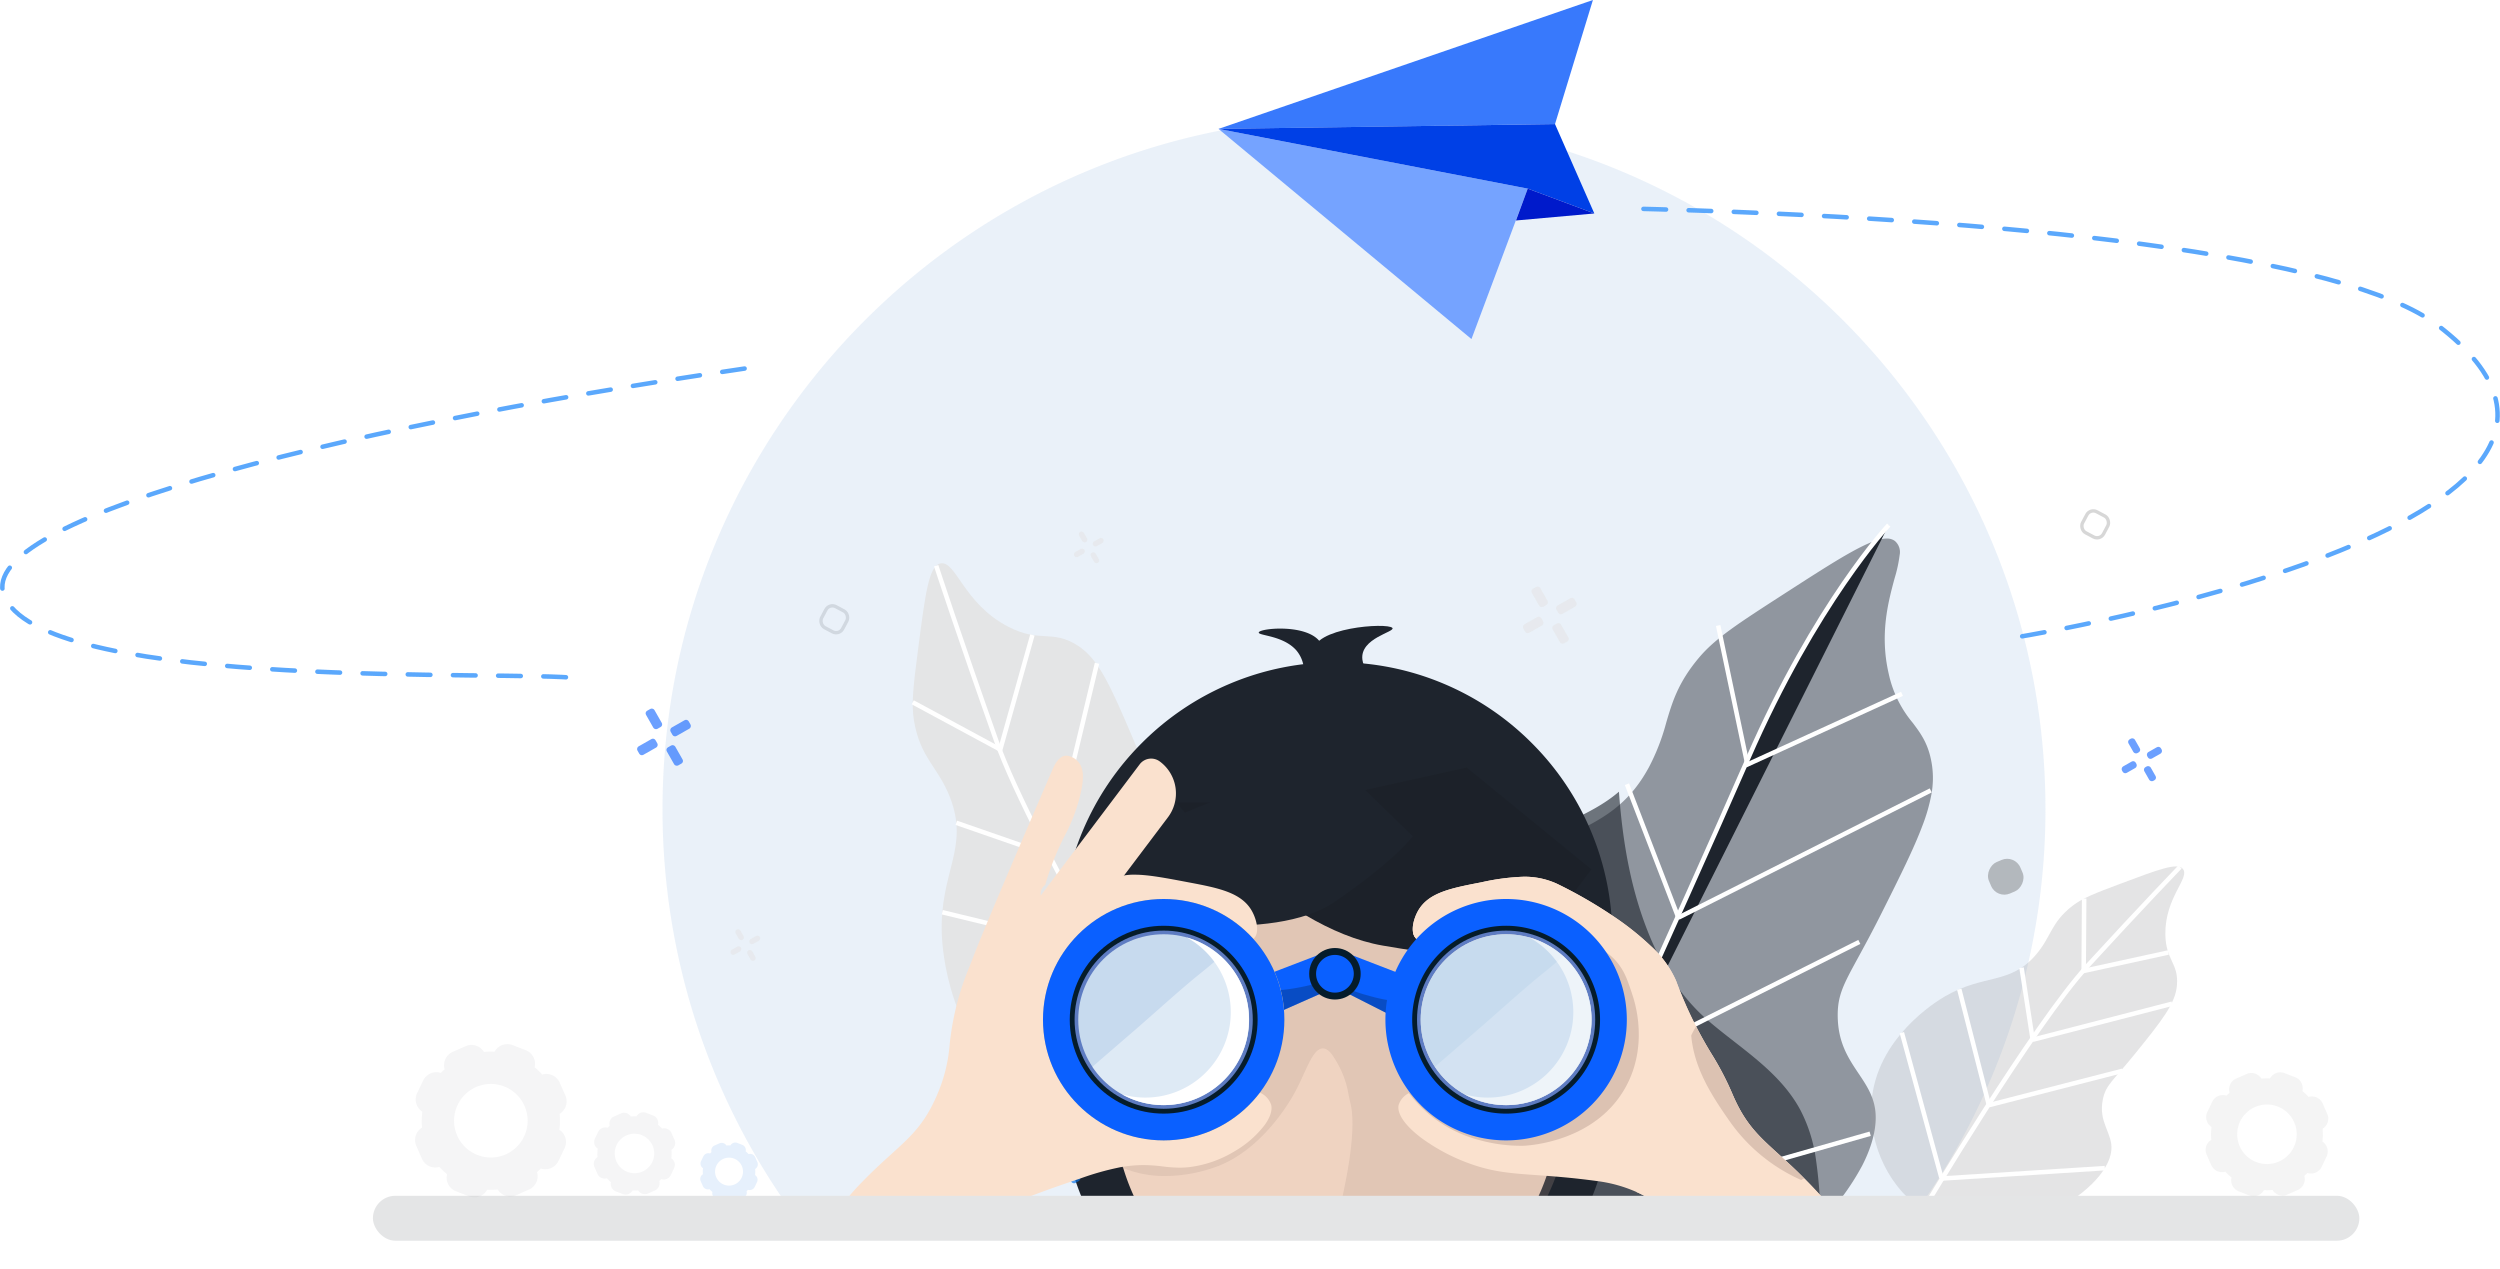 <svg xmlns="http://www.w3.org/2000/svg" xmlns:xlink="http://www.w3.org/1999/xlink" width="553.172" height="280.71" viewBox="0 0 553.172 280.71"><defs><style>.a,.ak,.an{fill:#fff;}.a{stroke:#707070;stroke-width:0.75px;}.a,.y{opacity:0.28;}.ao,.b{fill:#c7daee;}.b{opacity:0.37;}.au,.c,.j,.t{fill:none;}.c{stroke:#5ba8fc;stroke-linecap:round;stroke-dasharray:5;}.ab,.c,.i,.j,.k,.l,.m,.n,.t,.w,.x{stroke-miterlimit:10;}.d{fill:#75a3ff;}.e{fill:#3879fc;}.f{fill:#0040e6;}.g{fill:#001acb;}.h,.i{fill:#e4e5e6;}.i,.j,.m{stroke:#fff;}.aa,.k,.l,.m,.n{fill:#1e242d;}.ab,.k,.l,.n,.w,.x{stroke:rgba(0,0,0,0);}.k{opacity:0.44;}.l{opacity:0.61;}.aq,.ar,.o,.u{fill:#9b9ea2;}.o{opacity:0.27;}.ak,.p{opacity:0.6;}.q{fill:#0a60ff;}.r{opacity:0.65;}.s,.v{fill:#016fe8;}.t{stroke:#0034db;}.u{opacity:0.69;}.v{opacity:0.57;}.w{fill:#efd3c1;}.ad,.x{fill:#b59a8f;}.x{opacity:0.24;}.af,.y{fill:#051c2b;}.z{fill:#1c2129;}.ab,.ae{fill:#fae1ce;}.ac{fill:#f8cc83;}.ad{opacity:0.43;}.ag{fill:#fdf3e1;}.ah{fill:#5e7cc2;}.ai{opacity:0.74;}.aj{fill:#b5d2f3;}.al{opacity:0.59;}.am{opacity:0.35;}.ap{fill:#e6f0fc;}.aq{opacity:0.11;}.ar{opacity:0.1;}.as{opacity:0.42;}.at{stroke:none;}.av{filter:url(#a);}</style><filter id="a" x="298.797" y="109.657" width="138.405" height="171.052" filterUnits="userSpaceOnUse"><feOffset dy="3" input="SourceAlpha"/><feGaussianBlur stdDeviation="3" result="b"/><feFlood flood-opacity="0.161"/><feComposite operator="in" in2="b"/><feComposite in="SourceGraphic"/></filter></defs><g transform="translate(-638.404 -183.974)"><g class="a" transform="matrix(0.883, 0.469, -0.469, 0.883, 821.76, 316.943)"><rect class="at" width="6" height="6" rx="2"/><rect class="au" x="0.375" y="0.375" width="5.25" height="5.25" rx="1.625"/></g><g class="a" transform="matrix(0.883, 0.469, -0.469, 0.883, 1100.76, 295.943)"><rect class="at" width="6" height="6" rx="2"/><rect class="au" x="0.375" y="0.375" width="5.25" height="5.25" rx="1.625"/></g><path class="b" d="M-6004.825,241h-250.35a152.357,152.357,0,0,1-20.485-41.05A152.905,152.905,0,0,1-6283,153a154.144,154.144,0,0,1,3.108-30.835,152.255,152.255,0,0,1,8.915-28.72,153.005,153.005,0,0,1,14.106-25.989,154.072,154.072,0,0,1,18.683-22.644,154.071,154.071,0,0,1,22.643-18.683,153.024,153.024,0,0,1,25.989-14.106,152.225,152.225,0,0,1,28.72-8.915A154.127,154.127,0,0,1-6130,0a154.127,154.127,0,0,1,30.834,3.108,152.224,152.224,0,0,1,28.72,8.915,153,153,0,0,1,25.989,14.106,154.061,154.061,0,0,1,22.644,18.683,154.072,154.072,0,0,1,18.683,22.644,153.005,153.005,0,0,1,14.106,25.989,152.263,152.263,0,0,1,8.915,28.72A154.144,154.144,0,0,1-5977,153a152.9,152.9,0,0,1-7.339,46.95A152.353,152.353,0,0,1-6004.825,241Z" transform="translate(7068 210)"/><path class="c" d="M1159.883,586.815c-94.664,13.893-172.169,34.3-163.59,50.875,10.662,20.591,112.532,15.8,126.9,17.663" transform="translate(-356.725 -321.291)"/><path class="c" d="M1166.811,677.1s149.525-24.753,92.031-68.74c-20.408-15.613-94.028-23.844-180.064-25.943" transform="translate(-80.958 -352.333)"/><g transform="translate(908.025 183.974)"><path class="d" d="M1141.636,618.356l-12.451,33.29-55.968-46.5Z" transform="translate(-1073.218 -576.62)"/><path class="e" d="M1073.218,626.036l74.454-1.066,8.388-27.456Z" transform="translate(-1073.218 -597.515)"/><path class="f" d="M1147.671,604.857l-74.454,1.065,68.419,13.215,14.736,5.5Z" transform="translate(-1073.218 -577.401)"/><path class="g" d="M1093.418,608.675l14.736,5.5-17.337,1.55Z" transform="translate(-1025 -566.939)"/></g><g transform="translate(-424 -385)"><g transform="translate(1264.365 693.605)"><path class="h" d="M1136.951,928.364c-.564-13.933,6.221-19.141,1.788-30.47-2.651-6.775-6.507-8.568-7.931-16.825-.653-3.789-.146-7.893.9-15.948,1.582-12.233,2.374-18.35,4.891-18.927,3.49-.8,5.044,8.824,15.058,14,7.128,3.68,9.612.494,15.369,4.17,4.653,2.971,7.277,8.962,12.335,20.823,4.243,9.95,4.228,12.389,7.65,15.258,5.64,4.727,10.531,2.168,14.939,5.023,11.122,7.2,12.963,44.827-9.409,58.362-11.385,6.889-26.617,6.072-37.451-.667C1138.27,952.7,1137.061,931.081,1136.951,928.364Z" transform="translate(-1130.517 -846.147)"/><path class="i" d="M1139.573,847.1s5.052,15.477,13.265,38.643S1195.073,965,1195.073,965" transform="translate(-1134.386 -846.556)"/><line class="j" y1="45.494" x2="20.558" transform="translate(54.761 63.643)"/><line class="j" y1="42.574" x2="10.204" transform="translate(30.57 22.128)"/><line class="j" x2="20.928" y2="7.27" transform="translate(9.642 57.432)"/><line class="j" x2="19.164" y2="10.343" transform="translate(0.004 30.767)"/><line class="j" x2="44.645" y2="10.082" transform="translate(10.013 98.815)"/><line class="j" x1="35.342" y1="8.569" transform="translate(6.544 77.218)"/><line class="j" y1="40.755" x2="9.825" transform="translate(41.887 45.033)"/><line class="j" x1="7.197" y2="25.66" transform="translate(19.281 15.865)"/></g><g class="av" transform="matrix(1, 0, 0, 1, 1062.4, 568.97)"><path class="k" d="M-6198.8,152.053h-83.454a52.855,52.855,0,0,1-9.8-23.451,48.641,48.641,0,0,1,1.178-19.545,61.932,61.932,0,0,1,6.813-15.9,75.842,75.842,0,0,1,13.218-16.427c6.282-5.766,12.118-8.615,17.268-11.129,6.912-3.374,12.882-6.289,17.608-15.031a47.327,47.327,0,0,0,3.81-9.842c1.345-4.547,2.615-8.838,7.218-14.327,3.6-4.3,8.793-7.648,18.215-13.734,6.2-4,11.094-7.167,14.918-9.334,4.062-2.3,6.663-3.328,8.433-3.328a2.9,2.9,0,0,1,1.8.534,3.243,3.243,0,0,1,1.064,3.108,30.813,30.813,0,0,1-1.118,5.151c-1.4,5.2-3.324,12.318-1.315,21.073a25.1,25.1,0,0,0,5.257,10.824c1.912,2.531,3.718,4.921,4.374,9.781a19.911,19.911,0,0,1-.163,6.085,38.574,38.574,0,0,1-2.005,7c-1.872,4.977-4.708,10.715-9.158,19.573-2.029,4.038-3.694,7.087-5.031,9.537l-.005.01c-3.229,5.913-4.565,8.36-4.543,12.87.028,5.973,2.36,9.454,4.615,12.82,1.686,2.516,3.278,4.892,3.69,8.1.444,3.466-.542,7.691-2.851,12.217a54.728,54.728,0,0,1-10.04,13.363Z" transform="translate(6600.85 116.16)"/></g><path class="l" d="M-6190.342,98.036H-6264.1a54.616,54.616,0,0,1-9.184-13.3,51.288,51.288,0,0,1-4.765-15.153,48.641,48.641,0,0,1,1.178-19.545,61.924,61.924,0,0,1,6.812-15.9,77.218,77.218,0,0,1,8.119-11.149,68,68,0,0,1,5.1-5.278c6.281-5.765,12.117-8.616,17.266-11.132,3.941-1.925,7.664-3.744,10.952-6.576.88,12.195,2.873,21.931,6.272,30.641,3.278,8.4,7.8,15.127,13.438,19.985,1.839,1.584,3.8,3.114,5.7,4.594,5.546,4.322,11.28,8.791,14.72,15.187a33.542,33.542,0,0,1,3.4,10.544,104.339,104.339,0,0,1,1.022,11.167l.009.163a72.189,72.189,0,0,1-6.289,5.755Z" transform="translate(7649.248 744.148)"/><g transform="translate(1370.703 685.131)"><path class="m" d="M1449.829,831.4s-16.113,17.245-31.113,51.645-46.238,102.588-46.238,102.588" transform="translate(-1340.219 -831.372)"/><line class="j" y1="19.553" x2="68.573" transform="translate(36.938 134.704)"/><line class="j" y1="28.15" x2="55.837" transform="translate(63.072 58.736)"/><line class="j" x2="11.379" y2="29.527" transform="translate(51.693 57.359)"/><line class="j" x2="6.402" y2="30.439" transform="translate(71.878 22.25)"/><line class="j" x2="30.192" y2="57.982" transform="translate(6.912 95.941)"/><line class="j" x1="23.26" y1="46.443" transform="translate(27.261 72.234)"/><line class="j" y1="26.421" x2="52.589" transform="translate(50.521 92.257)"/><line class="j" x1="34.62" y2="15.825" transform="translate(77.931 37.37)"/></g><path class="n" d="M-6238.758,126.682h-104.59a60.671,60.671,0,0,1-6.406-14.821,61.1,61.1,0,0,1-2.274-16.552V60.976a60.606,60.606,0,0,1,4.792-23.735,60.781,60.781,0,0,1,13.067-19.382,60.772,60.772,0,0,1,19.381-13.067A60.593,60.593,0,0,1-6291.054,0a60.593,60.593,0,0,1,23.734,4.792,60.768,60.768,0,0,1,19.381,13.067,60.755,60.755,0,0,1,13.068,19.382,60.6,60.6,0,0,1,4.792,23.735V95.309a61.1,61.1,0,0,1-2.274,16.552,60.653,60.653,0,0,1-6.406,14.821Z" transform="translate(7649.248 715.501)"/><g transform="translate(1476.44 760.689)"><path class="o" d="M1520.485,1004.286c8.766-5.119,14.431-2.534,20.2-9.251,3.451-4.018,3.287-7.109,8.11-10.843,2.213-1.713,5.026-2.788,10.56-4.867,8.406-3.159,12.609-4.738,13.84-3.317,1.706,1.97-3.952,6.256-3.858,14.46.066,5.839,2.963,6.35,2.565,11.306-.322,4.006-3.278,7.739-9.179,15.04-4.949,6.125-6.523,6.948-7.2,10.127-1.114,5.24,2.2,7.511,1.87,11.321-.835,9.61-24.4,23.637-40.738,13.873-8.315-4.968-12.99-15.041-12.355-24.308C1505.289,1013.44,1518.775,1005.285,1520.485,1004.286Z" transform="translate(-1504.247 -975.482)"/><path class="j" d="M1581.122,975.7s-8.227,8.532-20.319,21.721-36.539,54.209-36.539,54.209" transform="translate(-1512.799 -975.574)"/><line class="j" y1="2.311" x2="36.27" transform="translate(15.426 66.756)"/><line class="j" y1="7.972" x2="30.858" transform="translate(35.738 30.372)"/><line class="j" x2="2.469" y2="15.938" transform="translate(33.269 22.406)"/><line class="j" x1="0.108" y2="15.853" transform="translate(47.016 7.106)"/><line class="j" x2="8.757" y2="32.148" transform="translate(6.787 36.771)"/><line class="j" x1="6.555" y1="25.65" transform="translate(19.49 27.169)"/><line class="j" y1="7.595" x2="29.559" transform="translate(26.044 45.223)"/><line class="j" x1="18.956" y2="4.132" transform="translate(46.788 19.042)"/></g><g class="p" transform="translate(1399.12 698.508)"><rect class="h" width="2.146" height="4.603" rx="0.655" transform="translate(1.9 1.061) rotate(-29.632)"/><rect class="h" width="2.146" height="4.603" rx="0.655" transform="translate(6.503 9.154) rotate(-29.632)"/><rect class="h" width="2.146" height="4.603" rx="0.655" transform="translate(11.342 2.497) rotate(60.368)"/><rect class="h" width="2.146" height="4.603" rx="0.655" transform="translate(4.001 6.673) rotate(60.368)"/></g><g class="p" transform="translate(1203.12 725.508)"><rect class="q" width="2.146" height="4.603" rx="0.655" transform="translate(1.9 1.061) rotate(-29.632)"/><rect class="q" width="2.146" height="4.603" rx="0.655" transform="translate(6.503 9.154) rotate(-29.632)"/><rect class="q" width="2.146" height="4.603" rx="0.655" transform="translate(11.342 2.497) rotate(60.368)"/><rect class="q" width="2.146" height="4.603" rx="0.655" transform="translate(4.001 6.673) rotate(60.368)"/></g><g class="p" transform="translate(1531.607 732.085)"><rect class="q" width="1.632" height="3.499" rx="0.655" transform="translate(1.444 0.807) rotate(-29.632)"/><rect class="q" width="1.632" height="3.499" rx="0.655" transform="translate(4.943 6.959) rotate(-29.632)"/><rect class="q" width="1.632" height="3.499" rx="0.655" transform="translate(8.622 1.898) rotate(60.368)"/><rect class="q" width="1.632" height="3.499" rx="0.655" transform="translate(3.042 5.073) rotate(60.368)"/></g><g class="p" transform="translate(1223.804 774.355)"><rect class="h" width="1.217" height="2.611" rx="0.609" transform="translate(1.077 0.602) rotate(-29.632)"/><rect class="h" width="1.217" height="2.611" rx="0.609" transform="translate(3.688 5.191) rotate(-29.632)"/><rect class="h" width="1.217" height="2.611" rx="0.609" transform="translate(6.433 1.416) rotate(60.368)"/><rect class="h" width="1.217" height="2.611" rx="0.609" transform="translate(2.269 3.784) rotate(60.368)"/></g><g class="p" transform="translate(1299.804 686.355)"><rect class="h" width="1.217" height="2.611" rx="0.609" transform="translate(1.077 0.602) rotate(-29.632)"/><rect class="h" width="1.217" height="2.611" rx="0.609" transform="translate(3.688 5.191) rotate(-29.632)"/><rect class="h" width="1.217" height="2.611" rx="0.609" transform="translate(6.433 1.416) rotate(60.368)"/><rect class="h" width="1.217" height="2.611" rx="0.609" transform="translate(2.269 3.784) rotate(60.368)"/></g><g class="r" transform="translate(1291.018 817.899)"><rect class="s" width="2.146" height="4.603" rx="0.655" transform="translate(1.9 1.061) rotate(-29.632)"/><rect class="s" width="2.146" height="4.603" rx="0.655" transform="translate(6.503 9.154) rotate(-29.632)"/><rect class="s" width="2.146" height="4.603" rx="0.655" transform="translate(11.342 2.497) rotate(60.368)"/><rect class="s" width="2.146" height="4.603" rx="0.655" transform="translate(4.001 6.673) rotate(60.368)"/></g><path class="t" d="M1230.162,1021.361" transform="translate(91.28 -227.392)"/><rect class="u" width="7.56" height="7.56" rx="3.175" transform="translate(1508.201 758.007) rotate(66.833)"/><rect class="v" width="4.095" height="4.095" transform="translate(1329.44 766.184) rotate(145.973)"/><path class="w" d="M-6251.415,94.924h-79.539a49.025,49.025,0,0,1-6.948-13.48,49.156,49.156,0,0,1-2.495-15.511V49.212a48.9,48.9,0,0,1,3.868-19.156,49.041,49.041,0,0,1,10.547-15.642A49.047,49.047,0,0,1-6310.34,3.867,48.9,48.9,0,0,1-6291.185,0a48.905,48.905,0,0,1,19.156,3.867,49.047,49.047,0,0,1,15.642,10.546,49.052,49.052,0,0,1,10.546,15.642,48.911,48.911,0,0,1,3.867,19.156V65.933a49.171,49.171,0,0,1-2.494,15.511,49.013,49.013,0,0,1-6.947,13.48Z" transform="translate(7649.248 747.259)"/><path class="x" d="M-6249.464,97.267h-42.475c.121-.444.252-.921.4-1.46a127.7,127.7,0,0,0,3.27-15.113c.822-5.6.9-9.808.245-12.495-.163-.665-.3-1.313-.428-1.939a20.594,20.594,0,0,0-2.186-6.454l0,0c-1.058-1.9-2.057-3.7-3.423-3.769l-.074,0c-1.628,0-2.784,2.518-4.248,5.707-.591,1.289-1.2,2.618-1.914,3.943l-.015.028c-1.071,2-6.906,12.18-16.6,16.2a33.661,33.661,0,0,1-12.079,2.356,23.937,23.937,0,0,1-9.813-1.979c-6.383-2.847-11.559-8.985-14.573-17.283a46.817,46.817,0,0,1-2.708-17.1,40.665,40.665,0,0,1,3.858-16.626A31.83,31.83,0,0,1-6346.8,23.4a37.862,37.862,0,0,1,6.993-5.81c4.961-3.258,10.445-5.556,16.583-8.011a149.273,149.273,0,0,1,15.764-5.087A120.13,120.13,0,0,1-6276.951,0c14.994,0,25.981,4.193,32.656,12.462,6.647,8.233,6.748,17.711,6.915,33.414a137.386,137.386,0,0,1-1.331,23.559,76.848,76.848,0,0,1-3.6,14.181,55.7,55.7,0,0,1-7.154,13.651Z" transform="translate(7649.248 744.916)"/><path class="q" d="M1296.948,1011.306l-15.317-7.777-16.283,7.2v-9.523l16.185-6.205,17.1,6.587Z" transform="translate(76.25 -216.133)"/><path class="q" d="M1293.8,995.615l-1.583-.61-1.853.71c.411.415.831.8,1.26,1.161A22.2,22.2,0,0,0,1293.8,995.615Z" transform="translate(65.561 -216.133)"/><path class="y" d="M1289.013,1010.46a30.254,30.254,0,0,1-8.58-3.667,45.551,45.551,0,0,1-15.085,2.631v6.345l16.283-7.2,15.317,7.777.769-4.446A36.007,36.007,0,0,1,1289.013,1010.46Z" transform="translate(76.249 -221.169)"/><path class="z" d="M1232.348,932.809s22.443,27.638,45.688,31.648,31.059,3.165,31.059,3.165l15.093-20.033-27.586-22.53-35,7.75Z" transform="translate(90.347 -186.253)"/><path class="aa" d="M1211.83,955.743s31.3,6.442,45.352-3.28,17.144-14.45,17.144-14.45L1255.6,919.827l-47.422,19.425Z" transform="translate(100.67 -184.018)"/><path class="ab" d="M-6370.271,106.012h-35.661C-6398.5,96.8-6397.718,96-6396,94.247l.151-.155c2.37-2.423,4.413-4.273,6.215-5.905,4.449-4.031,7.389-6.693,10.171-13.194a34.851,34.851,0,0,0,2.751-11.078,60.406,60.406,0,0,1,4.409-17.276c.139-.353.27-.7.4-1.032,1.066-2.8,3.05-8.019,17.933-42.5l.007-.016c.334-.772,1.222-2.819,2.786-3.064a2.14,2.14,0,0,1,.331-.026,3.988,3.988,0,0,1,2.605,1.388c1.267,1.491,1.34,3.815.25,8.022a38.138,38.138,0,0,1-3.245,8.281,63.138,63.138,0,0,0-2.805,6.3c-.575,1.527-1.085,3.08-1.518,4.616a2.357,2.357,0,0,0-.726,3.082c-.092.549-.11.875-.049.894h.008c.053,0,.175-.142.373-.433a1.571,1.571,0,0,0,.63.4,1.528,1.528,0,0,0,.486.077,2.178,2.178,0,0,0,.782-.162c11.1-4.218,13.1-5.1,13.115-5.108a12.293,12.293,0,0,1,5.191-1.015c2.958,0,6.688.706,11.848,1.684,6.541,1.239,11.705,2.216,14.037,6.3.914,1.6,1.821,4.525.572,6.014a3.011,3.011,0,0,1-2.452.878,24.29,24.29,0,0,1-4.765-.764l-.515-.114-.014,0c-8.343-1.838-13.379-2.947-17.339-2.947a15.709,15.709,0,0,0-3.554.374c-3.761.864-8.943,3.633-11.17,8.592-2.007,4.468.028,10.1,3.722,20.331,3,8.293,4.445,12.03,7.448,13.75a14.1,14.1,0,0,0,7,1.7,18.083,18.083,0,0,0,9.325-2.557,20.031,20.031,0,0,0,3.432-2.855c1.638-1.6,3.05-2.972,5.446-3.16.182-.014.37-.021.558-.021a9.092,9.092,0,0,1,4.166,1.053,4.472,4.472,0,0,1,2.437,2.692c.274,1.173-.2,2.676-1.377,4.346a22.615,22.615,0,0,1-6.754,5.923,25.266,25.266,0,0,1-9.911,3.479,19.625,19.625,0,0,1-2.251.13,31.175,31.175,0,0,1-3.695-.271l-.138-.016a34.532,34.532,0,0,0-4.119-.288,29.909,29.909,0,0,0-4.977.445,61.314,61.314,0,0,0-9.165,2.578c-2.628.872-11.491,3.864-15.18,5.728a17.055,17.055,0,0,0-7.129,6.674Z" transform="translate(7649.248 736.172)"/><circle class="ac" cx="26.707" cy="26.707" r="26.707" transform="translate(1293.195 767.893)"/><path class="ab" d="M-6176.911,79.215h-37.44c-1.9-3.3-3.633-5.42-5.439-6.674a35.092,35.092,0,0,0-3.944-2.317,31.108,31.108,0,0,0-9.738-2.888c-5.595-.764-9.894-1.067-13.348-1.311-4.854-.343-8.36-.59-12.495-1.791a42.413,42.413,0,0,1-12.949-6.381c-3.686-2.766-5.543-5.451-5.1-7.366a4.475,4.475,0,0,1,2.437-2.692,9.08,9.08,0,0,1,4.163-1.053c.19,0,.379.007.562.022,2.394.187,3.806,1.562,5.441,3.154a19.983,19.983,0,0,0,3.438,2.86,18.083,18.083,0,0,0,9.326,2.557,14.1,14.1,0,0,0,7-1.7c3-1.72,4.453-5.458,7.446-13.748,3.7-10.23,5.731-15.866,3.725-20.335-2.227-4.956-7.409-7.726-11.171-8.592a15.711,15.711,0,0,0-3.554-.373c-3.963,0-9,1.111-17.353,2.952l-.374.083-.147.033a24.3,24.3,0,0,1-4.76.762,3.013,3.013,0,0,1-2.452-.877c-1.248-1.488-.341-4.413.572-6.015,2.3-4.027,7.22-4.981,14.034-6.3A49.934,49.934,0,0,1-6249.719,0a17.25,17.25,0,0,1,7.3,1.512,100.476,100.476,0,0,1,12.41,7.13,62.124,62.124,0,0,1,8.419,6.67A22.854,22.854,0,0,1-6216,22.968a90.813,90.813,0,0,0,7.825,16.178,64.64,64.64,0,0,1,4.711,9.05c2.782,6.5,5.722,9.163,10.171,13.193l.009.008c1.8,1.633,3.845,3.484,6.207,5.9a110.682,110.682,0,0,1,10.168,11.918Z" transform="translate(7649.248 762.97)"/><path class="ab" d="M-6176.911,79.215h-37.438c-1.905-3.3-3.634-5.419-5.441-6.674a34.3,34.3,0,0,0-3.944-2.317c-.349-.17-.7-.335-1.086-.5a112.96,112.96,0,0,0,11.782.826h.044A1.951,1.951,0,0,0-6211,68.5a2.027,2.027,0,0,0-2.034-2.163,108.707,108.707,0,0,1-17.22-1.682,113.8,113.8,0,0,1-16.748-4.356,98.033,98.033,0,0,1-15.348-6.671l-.268-.146c-3.265-1.778-6.961-3.792-9.582-6.6a8.611,8.611,0,0,1,1.465-.132c.184,0,.366.007.542.021,2.4.187,3.807,1.562,5.442,3.155l0,0h0a19.989,19.989,0,0,0,3.433,2.855,18.083,18.083,0,0,0,9.326,2.557,14.1,14.1,0,0,0,7-1.7c3-1.72,4.453-5.458,7.446-13.748,3.7-10.23,5.731-15.866,3.725-20.335-2.227-4.957-7.41-7.726-11.171-8.592a15.709,15.709,0,0,0-3.554-.373c-3.961,0-9,1.111-17.35,2.951l-.363.08-.162.036a24.3,24.3,0,0,1-4.76.762,3.013,3.013,0,0,1-2.452-.877c-1.248-1.488-.341-4.412.572-6.015,2.3-4.027,7.22-4.981,14.034-6.3A49.932,49.932,0,0,1-6249.719,0a17.255,17.255,0,0,1,7.3,1.512,100.834,100.834,0,0,1,12.409,7.13,62.151,62.151,0,0,1,8.418,6.67A22.854,22.854,0,0,1-6216,22.968a90.813,90.813,0,0,0,7.825,16.178,64.647,64.647,0,0,1,4.711,9.05c2.782,6.5,5.722,9.163,10.171,13.193l.008.007c1.8,1.633,3.845,3.484,6.207,5.9a110.682,110.682,0,0,1,10.168,11.918Z" transform="translate(7649.248 762.97)"/><path class="ad" d="M1337.881,1035.341a34.414,34.414,0,0,0,9.592,1.235c1.118-.039,16.2-.817,22.833-13.269,4.637-8.711,2.151-17.53,1.494-19.635-.384-1.21-.786-2.411-1.228-3.59-1.824-4.863-5.007-7.122-9.812-8.79-1.069-.371-2.144-.733-3.216-1.1a14.88,14.88,0,0,1,5.916,6.412c1.968,4.38.1,9.758-3.723,20.335-2.879,7.971-4.381,11.992-7.447,13.747-4.737,2.713-11.753,1.989-16.325-.859-3.668-2.285-5.021-5.713-8.879-6.014a8.955,8.955,0,0,0-4.887,1.124A28.5,28.5,0,0,0,1337.881,1035.341Z" transform="translate(51.962 -214.076)"/><path class="ad" d="M1456.24,1058.714c-7.778-7.831-12.009-9.6-15.844-18.557-3.088-7.214-4.981-8.9-8.079-15.053a13.876,13.876,0,0,0-1.089,1.988c.659,7.308,4.51,13.275,8.638,19.156a38.281,38.281,0,0,0,15.7,12.821A3.161,3.161,0,0,1,1456.24,1058.714Z" transform="translate(5.387 -228.991)"/><path class="ae" d="M1332.057,987.014c9.383-2.068,14.735-3.243,18.915-2.881-.271-.092-.54-.186-.811-.278-5.072-1.722-10.093-2.638-15.419-1.575a28.289,28.289,0,0,0-6.807,2.494,7.836,7.836,0,0,1-4.159.99,2.624,2.624,0,0,0,.548,1.249C1325.6,988.538,1328.643,987.766,1332.057,987.014Z" transform="translate(51.289 -210.503)"/><path class="q" d="M26.707,0A26.707,26.707,0,1,1,0,26.707,26.707,26.707,0,0,1,26.707,0Z" transform="translate(1368.954 767.893)"/><path class="af" d="M20.783,0A20.783,20.783,0,1,1,0,20.783,20.783,20.783,0,0,1,20.783,0Z" transform="translate(1374.878 773.817)"/><g transform="translate(1376.759 775.697)"><circle class="ag" cx="18.903" cy="18.903" r="18.903"/></g><g transform="translate(1375.949 774.887)"><circle class="ah" cx="19.713" cy="19.713" r="19.713"/></g><g transform="translate(1376.759 775.697)"><circle class="ag" cx="18.903" cy="18.903" r="18.903"/></g><g class="ai" transform="translate(1376.759 775.697)"><circle class="aj" cx="18.903" cy="18.903" r="18.903"/></g><path class="ak" d="M1358.017,990.706a18.9,18.9,0,0,1-14.318,34.712,18.9,18.9,0,1,0,14.318-34.712Z" transform="translate(42.778 -214.297)"/><g class="al" transform="translate(1379.899 780.516)"><g class="am"><path class="an" d="M1360.582,997.876c-.276.27-.554.538-.842.8-1.854,1.666-3.858,3.187-5.764,4.793-4.163,3.511-8.187,7.179-12.305,10.742-3.152,2.727-6.316,5.442-9.455,8.183a18.9,18.9,0,1,0,28.367-24.516Z" transform="translate(-1332.215 -997.876)"/></g></g><circle class="q" cx="26.707" cy="26.707" r="26.707" transform="translate(1293.183 767.893)"/><circle class="af" cx="20.783" cy="20.783" r="20.783" transform="translate(1299.107 773.817)"/><g transform="translate(1300.177 774.887)"><g transform="translate(0)"><circle class="ah" cx="19.713" cy="19.713" r="19.713"/></g></g><g transform="translate(1300.987 775.697)"><circle class="ao" cx="18.903" cy="18.903" r="18.903"/></g><circle class="ac" cx="5.567" cy="5.567" r="5.567" transform="translate(1352.214 778.872)"/><circle class="af" cx="5.7" cy="5.7" r="5.7" transform="translate(1352.082 778.739)"/><path class="ae" d="M1202.833,922.3l-.074-.055a3.183,3.183,0,0,0-4.457.625l-26.653,35.344.274.207c4.737-2.717,10.321-3.59,15.749-4.773a2.027,2.027,0,0,1,2.026.644l14.858-19.7A8.774,8.774,0,0,0,1202.833,922.3Z" transform="translate(116.277 -184.776)"/><path class="ap" d="M1680.712,1148.321a5.774,5.774,0,0,0,.644.612,1.225,1.225,0,0,0,.745,1.433l1.106.429a1.225,1.225,0,0,0,1.516-.556,5.834,5.834,0,0,0,.888-.018,1.225,1.225,0,0,0,1.539.484l1.085-.479a1.224,1.224,0,0,0,.679-1.463c.11-.1.217-.2.318-.306a1.226,1.226,0,0,0,1.483-.634l.512-1.069a1.225,1.225,0,0,0-.439-1.556,5.77,5.77,0,0,0,.025-1.334,1.224,1.224,0,0,0,.485-1.539l-.479-1.085a1.225,1.225,0,0,0-1.463-.679,5.762,5.762,0,0,0-.644-.612,1.226,1.226,0,0,0-.745-1.433l-1.106-.429a1.225,1.225,0,0,0-1.516.557,5.776,5.776,0,0,0-.888.018,1.225,1.225,0,0,0-1.539-.484l-1.085.479a1.224,1.224,0,0,0-.679,1.463c-.11.1-.217.2-.319.306a1.225,1.225,0,0,0-1.482.634l-.513,1.069a1.225,1.225,0,0,0,.439,1.556,5.779,5.779,0,0,0-.025,1.333,1.225,1.225,0,0,0-.485,1.539l.479,1.085A1.226,1.226,0,0,0,1680.712,1148.321Zm3.075-6.708a3.091,3.091,0,1,1-1.58,4.076A3.091,3.091,0,0,1,1683.787,1141.612Z" transform="translate(-461.317 -316.221)"/><path class="aa" d="M1302.6,885.635c-1.005-.71-5.988-4.227-6.45-7.809-.622-4.818,7.4-6.154,6.629-7.039-1.073-1.236-17.947-.07-17.429,5.426.4,4.277,11.086,8.5,10.374,11.481-.659,2.759-10.3,1.151-10.055,2.211.218.958,8.29,3.186,16.821,3.754,7.636.509,15.068-.351,14.646-1.753C1316.724,890.545,1309.444,890.468,1302.6,885.635Z" transform="translate(67.711 -162.877)"/><path class="aa" d="M1274.086,882.1a7.236,7.236,0,0,0-1.577-5.878c-2.837-3.255-8.17-3.251-8.328-3.922-.221-.936,9.914-2.033,13.255,1.659,2.6,2.873-.538,6.849,1.825,8.741,2.188,1.752,6.474-.378,7.04.35.511.657-2.5,3.024-6.856,4.344-3.9,1.182-8.594,1.436-9.286.462C1269.488,886.91,1273.478,886.054,1274.086,882.1Z" transform="translate(76.749 -163.325)"/><circle class="q" cx="4.174" cy="4.174" r="4.174" transform="translate(1353.608 780.265)"/><rect class="h" width="439.534" height="9.94" rx="4.97" transform="translate(1144.918 833.564)"/><path class="aq" d="M1634.308,1057.788a12.272,12.272,0,0,0,1.372,1.3,2.609,2.609,0,0,0,1.587,3.053l2.356.914a2.611,2.611,0,0,0,3.231-1.185,12.368,12.368,0,0,0,1.892-.038,2.61,2.61,0,0,0,3.278,1.032l2.312-1.02a2.61,2.61,0,0,0,1.448-3.117c.234-.21.462-.427.678-.652a2.61,2.61,0,0,0,3.158-1.35l1.093-2.279a2.61,2.61,0,0,0-.935-3.314,12.319,12.319,0,0,0,.053-2.842,2.609,2.609,0,0,0,1.032-3.278l-1.02-2.312a2.61,2.61,0,0,0-3.117-1.448,12.294,12.294,0,0,0-1.372-1.3,2.609,2.609,0,0,0-1.587-3.053l-2.357-.914a2.61,2.61,0,0,0-3.23,1.186,12.2,12.2,0,0,0-1.892.038,2.61,2.61,0,0,0-3.278-1.032l-2.312,1.02a2.61,2.61,0,0,0-1.448,3.117c-.234.21-.462.426-.678.653a2.61,2.61,0,0,0-3.158,1.349l-1.093,2.279a2.61,2.61,0,0,0,.935,3.314,12.3,12.3,0,0,0-.053,2.842,2.61,2.61,0,0,0-1.032,3.278l1.02,2.313A2.611,2.611,0,0,0,1634.308,1057.788Zm6.551-14.291a6.585,6.585,0,1,1-3.367,8.682A6.584,6.584,0,0,1,1640.859,1043.5Z" transform="translate(-79.506 -229.564)"/><path class="ar" d="M1635.337,1062.976a15.176,15.176,0,0,0,1.7,1.611,3.225,3.225,0,0,0,1.961,3.773l2.912,1.129a3.227,3.227,0,0,0,3.993-1.465,15.275,15.275,0,0,0,2.339-.047,3.226,3.226,0,0,0,4.052,1.276l2.857-1.261a3.226,3.226,0,0,0,1.79-3.853c.29-.26.571-.527.837-.806a3.225,3.225,0,0,0,3.9-1.668l1.351-2.817a3.226,3.226,0,0,0-1.156-4.1,15.235,15.235,0,0,0,.066-3.512,3.225,3.225,0,0,0,1.275-4.052l-1.26-2.858a3.225,3.225,0,0,0-3.853-1.789,15.22,15.22,0,0,0-1.7-1.611,3.225,3.225,0,0,0-1.961-3.774l-2.913-1.13a3.226,3.226,0,0,0-3.992,1.466,15.073,15.073,0,0,0-2.338.047,3.226,3.226,0,0,0-4.052-1.276l-2.857,1.261a3.226,3.226,0,0,0-1.79,3.853c-.29.26-.571.527-.838.807a3.226,3.226,0,0,0-3.9,1.667l-1.351,2.817a3.226,3.226,0,0,0,1.156,4.1,15.214,15.214,0,0,0-.066,3.513,3.225,3.225,0,0,0-1.275,4.052l1.26,2.858A3.227,3.227,0,0,0,1635.337,1062.976Zm8.1-17.664a8.139,8.139,0,1,1-4.162,10.731A8.138,8.138,0,0,1,1643.433,1045.312Z" transform="translate(-475.708 -235.801)"/><path class="ar" d="M1632.842,1050.4a8.158,8.158,0,0,0,.91.865,1.732,1.732,0,0,0,1.053,2.026l1.563.606a1.733,1.733,0,0,0,2.144-.787,8.182,8.182,0,0,0,1.256-.025,1.732,1.732,0,0,0,2.176.685l1.535-.677a1.732,1.732,0,0,0,.961-2.069c.155-.14.306-.283.45-.433a1.731,1.731,0,0,0,2.1-.9l.725-1.512a1.732,1.732,0,0,0-.621-2.2,8.165,8.165,0,0,0,.035-1.886,1.732,1.732,0,0,0,.685-2.176l-.677-1.535a1.732,1.732,0,0,0-2.069-.961,8.19,8.19,0,0,0-.911-.865,1.732,1.732,0,0,0-1.053-2.026l-1.564-.607a1.732,1.732,0,0,0-2.144.787,8.1,8.1,0,0,0-1.256.026,1.732,1.732,0,0,0-2.176-.685l-1.534.677a1.732,1.732,0,0,0-.961,2.069c-.156.14-.306.283-.45.433a1.732,1.732,0,0,0-2.1.9l-.725,1.512a1.732,1.732,0,0,0,.621,2.2,8.176,8.176,0,0,0-.035,1.886,1.732,1.732,0,0,0-.685,2.176l.677,1.535A1.733,1.733,0,0,0,1632.842,1050.4Zm4.347-9.484a4.37,4.37,0,1,1-2.235,5.762A4.37,4.37,0,0,1,1637.19,1040.911Z" transform="translate(-436.158 -220.713)"/><path class="an" d="M1225.706,990.706a18.9,18.9,0,0,1-14.318,34.712,18.9,18.9,0,1,0,14.318-34.712Z" transform="translate(99.301 -214.297)"/><g class="as" transform="translate(1304.11 780.516)"><path class="an" d="M1228.27,997.876c-.276.27-.554.538-.842.8-1.853,1.666-3.858,3.187-5.764,4.793-4.164,3.511-8.188,7.179-12.3,10.742-3.152,2.727-6.316,5.442-9.456,8.183a18.9,18.9,0,1,0,28.367-24.516Z" transform="translate(-1199.903 -997.876)"/></g></g></g></svg>